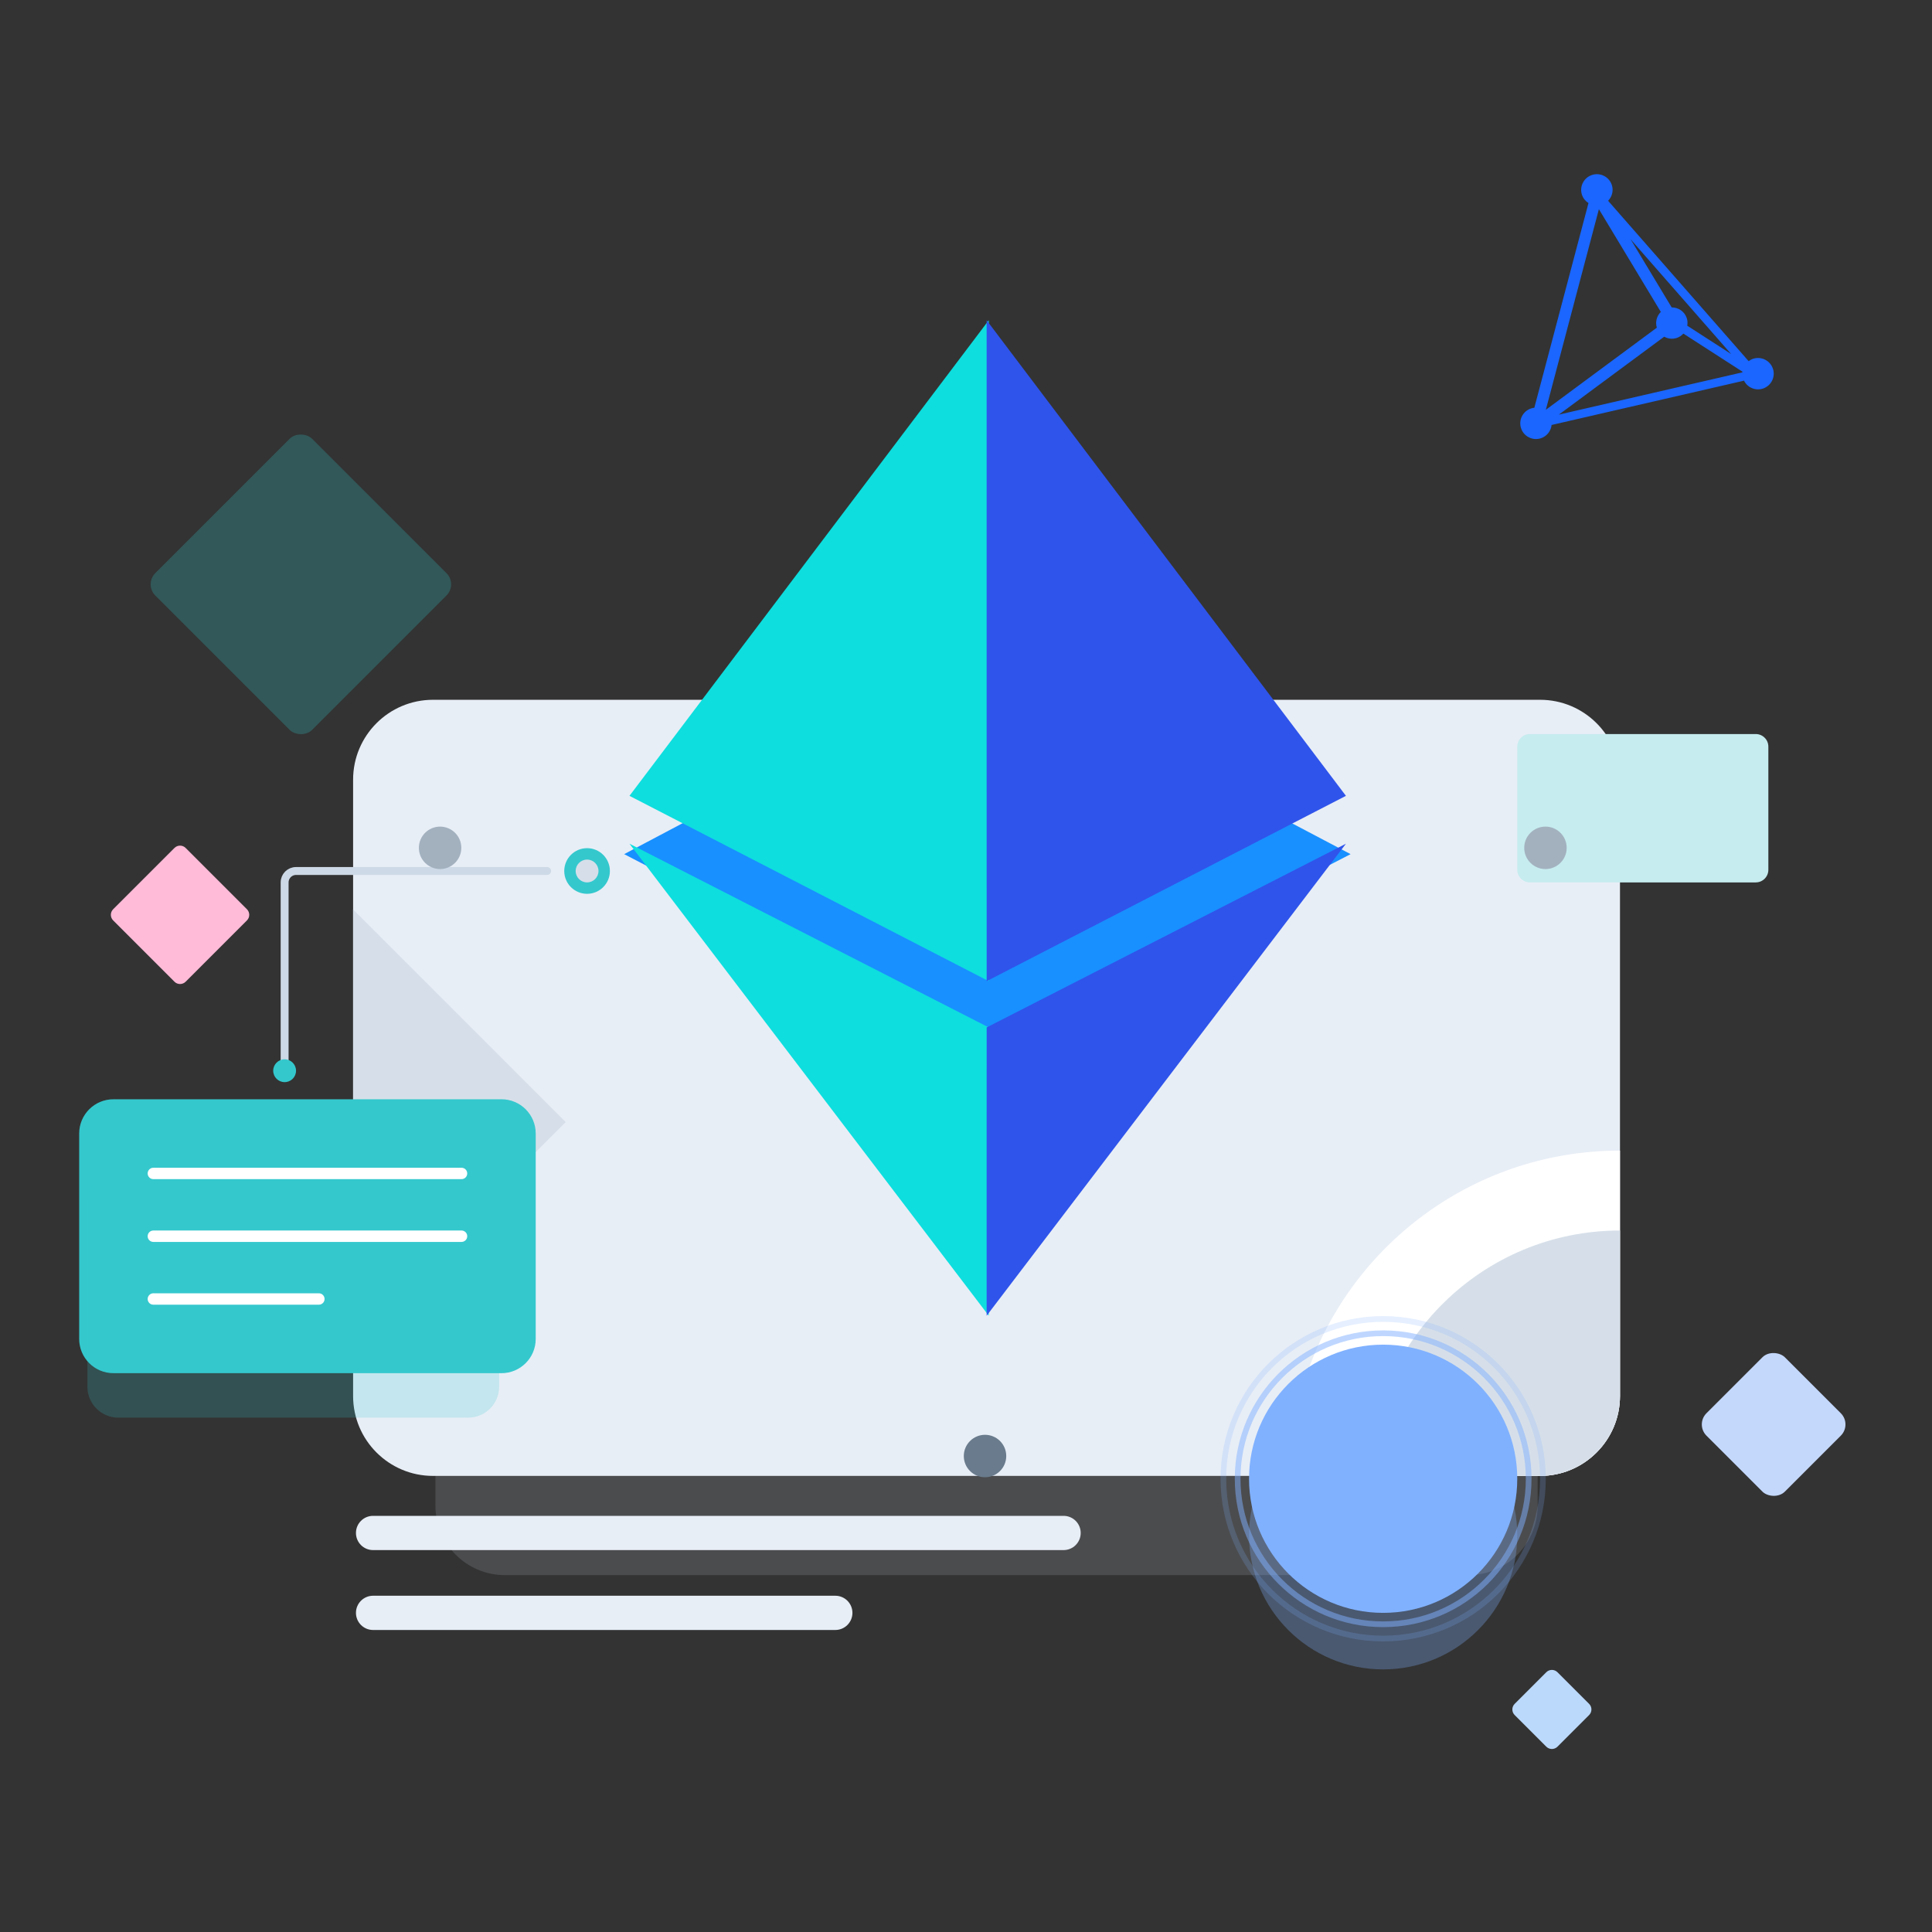 <?xml version="1.0" encoding="UTF-8"?>
<svg width="398px" height="398px" viewBox="0 0 398 398" version="1.1" xmlns="http://www.w3.org/2000/svg" xmlns:xlink="http://www.w3.org/1999/xlink">
    <rect x="0" y="0" width="398" height="398" fill="#333333" stroke="none"/>
    <title>高稳定性</title>
    <g id="币印与VOS团队达成战略合作" stroke="none" stroke-width="1" fill="none" fill-rule="evenodd">
        <g id="OVS系统介绍-动效说明" transform="translate(-922, -1023)">
            <g id="高稳定性" transform="translate(922, 1023)">
                <rect id="矩形" fill-opacity="0" fill="#D8D8D8" fill-rule="nonzero" x="0" y="0" width="398" height="398"></rect>
                <g id="编组-23" transform="translate(16.311, 35.885)">
                    <g id="编组-29">
                        <g id="编组" transform="translate(0, 107.525)">
                            <path d="M300.454,56.287 L300.454,166.752 C300.454,174.659 294.041,181.072 286.135,181.072 L87.706,181.072 C79.8,181.072 73.387,174.659 73.387,166.752 L73.387,56.287 C73.387,48.381 79.8,41.968 87.706,41.968 L286.135,41.968 C294.041,41.968 300.454,48.381 300.454,56.287" id="Fill-1" fill-opacity="0.18" fill="#B9C0C8" fill-rule="nonzero"></path>
                            <path d="M317.412,17.208 L317.412,144.173 C317.412,153.261 310.041,160.632 300.954,160.632 L72.887,160.632 C63.8,160.632 56.429,153.261 56.429,144.173 L56.429,17.208 C56.429,8.121 63.8,0.75 72.887,0.75 L300.954,0.75 C310.041,0.75 317.412,8.121 317.412,17.208" id="Fill-1" fill="#E8EEF6" fill-rule="nonzero"></path>
                            <polygon id="Fill-3" fill="#D6DFE9" fill-rule="nonzero" points="56.429 43.937 100.236 87.745 56.429 131.551"></polygon>
                            <path d="M317.412,93.622 L317.412,144.173 C317.412,153.261 310.041,160.632 300.954,160.632 L249.239,160.632 C249.862,123.518 280.146,93.622 317.412,93.622" id="Fill-9" fill="#FFFFFF" fill-rule="nonzero"></path>
                            <path d="M317.412,110.081 L317.412,144.173 C317.412,153.261 310.041,160.632 300.954,160.632 L265.697,160.632 C266.321,132.605 289.233,110.081 317.412,110.081" id="Fill-13" fill="#D6DFE9" fill-rule="nonzero"></path>
                            <path d="M109.331,36.018 C109.331,38.615 107.225,40.72 104.628,40.72 C102.032,40.72 99.926,38.615 99.926,36.018 C99.926,33.421 102.032,31.316 104.628,31.316 C107.225,31.316 109.331,33.421 109.331,36.018" id="Fill-19" fill="#34C8CD" fill-rule="nonzero"></path>
                            <path d="M106.98,36.018 C106.98,37.316 105.926,38.369 104.628,38.369 C103.331,38.369 102.277,37.316 102.277,36.018 C102.277,34.72 103.331,33.667 104.628,33.667 C105.926,33.667 106.98,34.72 106.98,36.018" id="Fill-21" fill="#D6DFE9" fill-rule="nonzero"></path>
                            <path d="M86.994,139.471 L7.054,139.471 C3.159,139.471 0,136.312 0,132.417 L0,90.096 C0,86.201 3.159,83.042 7.054,83.042 L86.994,83.042 C90.889,83.042 94.048,86.201 94.048,90.096 L94.048,132.417 C94.048,136.312 90.889,139.471 86.994,139.471" id="Fill-23" fill="#34C8CD" fill-rule="nonzero"></path>
                            <path d="M80.155,148.63 L8.058,148.63 C4.545,148.63 1.696,145.781 1.696,142.269 L1.696,104.1 C1.696,100.587 4.545,97.738 8.058,97.738 L80.155,97.738 C83.667,97.738 86.516,100.587 86.516,104.1 L86.516,142.269 C86.516,145.781 83.667,148.63 80.155,148.63" id="Fill-23" fill-opacity="0.2" fill="#34C8CD" fill-rule="nonzero"></path>
                            <path d="M96.399,36.018 L44.673,36.018 C43.375,36.018 42.322,37.071 42.322,38.369 L42.322,77.164" id="Stroke-25" stroke="#CDD9E6" stroke-width="1.631" stroke-linecap="round"></path>
                            <path d="M44.673,77.164 C44.673,78.462 43.619,79.515 42.322,79.515 C41.024,79.515 39.97,78.462 39.97,77.164 C39.97,75.866 41.024,74.813 42.322,74.813 C43.619,74.813 44.673,75.866 44.673,77.164" id="Fill-27" fill="#34C8CD" fill-rule="nonzero"></path>
                            <path d="M78.765,99.5 L15.283,99.5 C14.633,99.5 14.107,98.975 14.107,98.325 C14.107,97.675 14.633,97.149 15.283,97.149 L78.765,97.149 C79.415,97.149 79.941,97.675 79.941,98.325 C79.941,98.975 79.415,99.5 78.765,99.5" id="Fill-29" fill="#FFFFFF" fill-rule="nonzero"></path>
                            <path d="M78.765,112.432 L15.283,112.432 C14.633,112.432 14.107,111.907 14.107,111.256 C14.107,110.606 14.633,110.081 15.283,110.081 L78.765,110.081 C79.415,110.081 79.941,110.606 79.941,111.256 C79.941,111.907 79.415,112.432 78.765,112.432" id="Fill-31" fill="#FFFFFF" fill-rule="nonzero"></path>
                            <path d="M49.375,125.364 L15.283,125.364 C14.633,125.364 14.107,124.838 14.107,124.188 C14.107,123.538 14.633,123.012 15.283,123.012 L49.375,123.012 C50.025,123.012 50.551,123.538 50.551,124.188 C50.551,124.838 50.025,125.364 49.375,125.364" id="Fill-33" fill="#FFFFFF" fill-rule="nonzero"></path>
                            <g id="Fill-35" transform="translate(296.251, 7.804)" fill="#C6ECEF" fill-rule="nonzero">
                                <path d="M49.127,0 L2.599,0 C1.164,0 0,1.164 0,2.599 L0,27.966 C0,29.402 1.164,30.566 2.599,30.566 L49.127,30.566 C50.563,30.566 51.727,29.402 51.727,27.966 L51.727,2.599 C51.727,1.164 50.563,0 49.127,0" id="路径" style="mix-blend-mode: multiply;"></path>
                            </g>
                            <path d="M296.251,172.864 C296.251,188.122 283.883,200.491 268.625,200.491 C253.367,200.491 240.998,188.122 240.998,172.864 C240.998,157.606 253.367,145.237 268.625,145.237 C283.883,145.237 296.251,157.606 296.251,172.864" id="Fill-37" fill-opacity="0.3" fill="#80B1FF" fill-rule="nonzero"></path>
                            <path d="M296.251,161.219 C296.251,176.478 283.883,188.846 268.625,188.846 C253.367,188.846 240.998,176.478 240.998,161.219 C240.998,145.961 253.367,133.593 268.625,133.593 C283.883,133.593 296.251,145.961 296.251,161.219" id="Fill-37" fill="#80B1FF" fill-rule="nonzero"></path>
                            <path d="M298.603,161.219 C298.603,177.775 285.181,191.197 268.625,191.197 C252.069,191.197 238.647,177.775 238.647,161.219 C238.647,144.663 252.069,131.242 268.625,131.242 C285.181,131.242 298.603,144.663 298.603,161.219 Z" id="Stroke-39" stroke="#80B1FF" stroke-width="1.176" opacity="0.5"></path>
                            <path d="M301.542,161.219 C301.542,179.399 286.804,194.136 268.625,194.136 C250.445,194.136 235.708,179.399 235.708,161.219 C235.708,143.04 250.445,128.303 268.625,128.303 C286.804,128.303 301.542,143.04 301.542,161.219 Z" id="Stroke-41" stroke="#80B1FF" stroke-width="1.176" opacity="0.2"></path>
                            <path d="M202.791,175.914 L60.543,175.914 C58.595,175.914 57.017,174.336 57.017,172.388 C57.017,170.44 58.595,168.861 60.543,168.861 L202.791,168.861 C204.739,168.861 206.318,170.44 206.318,172.388 C206.318,174.336 204.739,175.914 202.791,175.914" id="Fill-47" fill="#E8EEF6" fill-rule="nonzero"></path>
                            <path d="M155.767,192.373 L60.543,192.373 C58.595,192.373 57.017,190.794 57.017,188.846 C57.017,186.898 58.595,185.319 60.543,185.319 L155.767,185.319 C157.715,185.319 159.294,186.898 159.294,188.846 C159.294,190.794 157.715,192.373 155.767,192.373" id="Fill-49" fill="#E8EEF6" fill-rule="nonzero"></path>
                        </g>
                        <path d="M313.068,7.206 L325.826,28.373 C324.995,29.195 324.637,30.428 325.005,31.617 L302.136,48.537 L313.068,7.206 Z M331.27,31.212 C331.358,30.709 331.343,30.182 331.175,29.664 C330.725,28.289 329.44,27.434 328.064,27.447 L319.607,13.418 L340.31,37.045 L331.27,31.212 Z M326.52,33.475 C327.278,33.897 328.203,34.024 329.095,33.736 C329.647,33.556 330.106,33.235 330.471,32.837 L342.644,40.682 C342.639,40.732 342.622,40.776 342.619,40.823 L304.82,49.529 L326.52,33.475 Z M348.926,40.096 C348.373,38.399 346.546,37.47 344.845,38.023 C344.497,38.135 344.193,38.311 343.915,38.518 L314.964,5.476 C315.775,4.644 316.12,3.413 315.734,2.234 C315.181,0.536 313.356,-0.392 311.655,0.159 C309.953,0.71 309.024,2.534 309.575,4.23 C309.817,4.973 310.311,5.557 310.923,5.945 L299.77,48.114 C299.549,48.138 299.327,48.182 299.108,48.253 C297.407,48.805 296.475,50.628 297.028,52.325 C297.581,54.021 299.407,54.951 301.106,54.4 C302.362,53.992 303.195,52.891 303.324,51.66 L342.96,42.532 C343.662,43.94 345.303,44.667 346.846,44.167 C348.546,43.616 349.477,41.794 348.926,40.096 L348.926,40.096 Z" id="Fill-1" fill="#1A66FF" fill-rule="nonzero"></path>
                    </g>
                    <path d="M311.052,317.423 L304.537,323.937 C303.9,324.575 302.867,324.575 302.231,323.937 L295.716,317.423 C295.078,316.785 295.078,315.754 295.716,315.116 L302.231,308.601 C302.867,307.964 303.9,307.964 304.537,308.601 L311.052,315.116 C311.69,315.754 311.69,316.785 311.052,317.423" id="Fill-9" fill="#BBD9FA" fill-rule="nonzero"></path>
                    <path d="M34.556,153.726 L21.933,166.35 C21.297,166.987 20.263,166.987 19.626,166.35 L7.003,153.726 C6.365,153.09 6.365,152.058 7.003,151.42 L19.626,138.798 C20.263,138.16 21.297,138.16 21.933,138.798 L34.556,151.42 C35.194,152.058 35.194,153.09 34.556,153.726" id="Fill-11" fill="#FFBBD8" fill-rule="nonzero"></path>
                    <rect id="矩形" fill="#C4D8FC" fill-rule="nonzero" transform="translate(349.066, 257.557) rotate(-45) translate(-349.066, -257.557) " x="337.648" y="246.139" width="22.836" height="22.836" rx="3.262"></rect>
                    <rect id="矩形" fill="#33C8CD" fill-rule="nonzero" opacity="0.252" transform="translate(45.672, 84.492) rotate(-45) translate(-45.672, -84.492) " x="22.836" y="61.656" width="45.672" height="45.672" rx="3.262"></rect>
                </g>
                <g id="稳定" transform="translate(86.233, 65.228)" fill-rule="nonzero">
                    <polygon id="路径" fill="#1890FF" points="116.984 71.231 191.992 110.728 116.984 149.57 42.347 110.728"></polygon>
                    <polygon id="路径" fill="#0EDEDE" points="117.456 0.743 43.44 98.719 117.452 136.896"></polygon>
                    <polygon id="路径" fill="#2F54EB" points="117.019 0.743 191.035 98.719 117.023 136.896"></polygon>
                    <polygon id="路径" fill="#0EDEDE" points="117.456 205.819 43.44 108.582 117.452 146.427"></polygon>
                    <polygon id="路径" fill="#2F54EB" points="117.019 205.819 191.035 108.582 117.023 146.427"></polygon>
                    <path d="M112.315,234.72 L112.315,234.72 C112.315,237.134 114.272,239.092 116.687,239.092 C119.101,239.092 121.058,237.134 121.058,234.72 L121.058,234.72 C121.058,232.306 119.101,230.348 116.687,230.348 C114.272,230.348 112.315,232.306 112.315,234.72 C112.315,234.72 112.315,234.72 112.315,234.72 L112.315,234.72 Z" id="路径" fill="#697B8C"></path>
                    <path d="M0.056,109.43 L0.056,109.43 C0.056,111.844 2.014,113.801 4.428,113.801 C6.842,113.801 8.8,111.844 8.8,109.43 L8.8,109.43 C8.8,107.016 6.842,105.058 4.428,105.058 C2.014,105.058 0.056,107.016 0.056,109.43 L0.056,109.43 Z" id="路径" fill="#A3B1BF"></path>
                    <path d="M227.765,109.43 L227.765,109.43 C227.765,111.844 229.722,113.801 232.137,113.801 C234.551,113.801 236.508,111.844 236.508,109.43 L236.508,109.43 C236.508,107.016 234.551,105.058 232.137,105.058 C229.722,105.058 227.765,107.016 227.765,109.43 L227.765,109.43 Z" id="路径" fill="#A3B1BF"></path>
                </g>
            </g>
        </g>
    </g>
</svg>